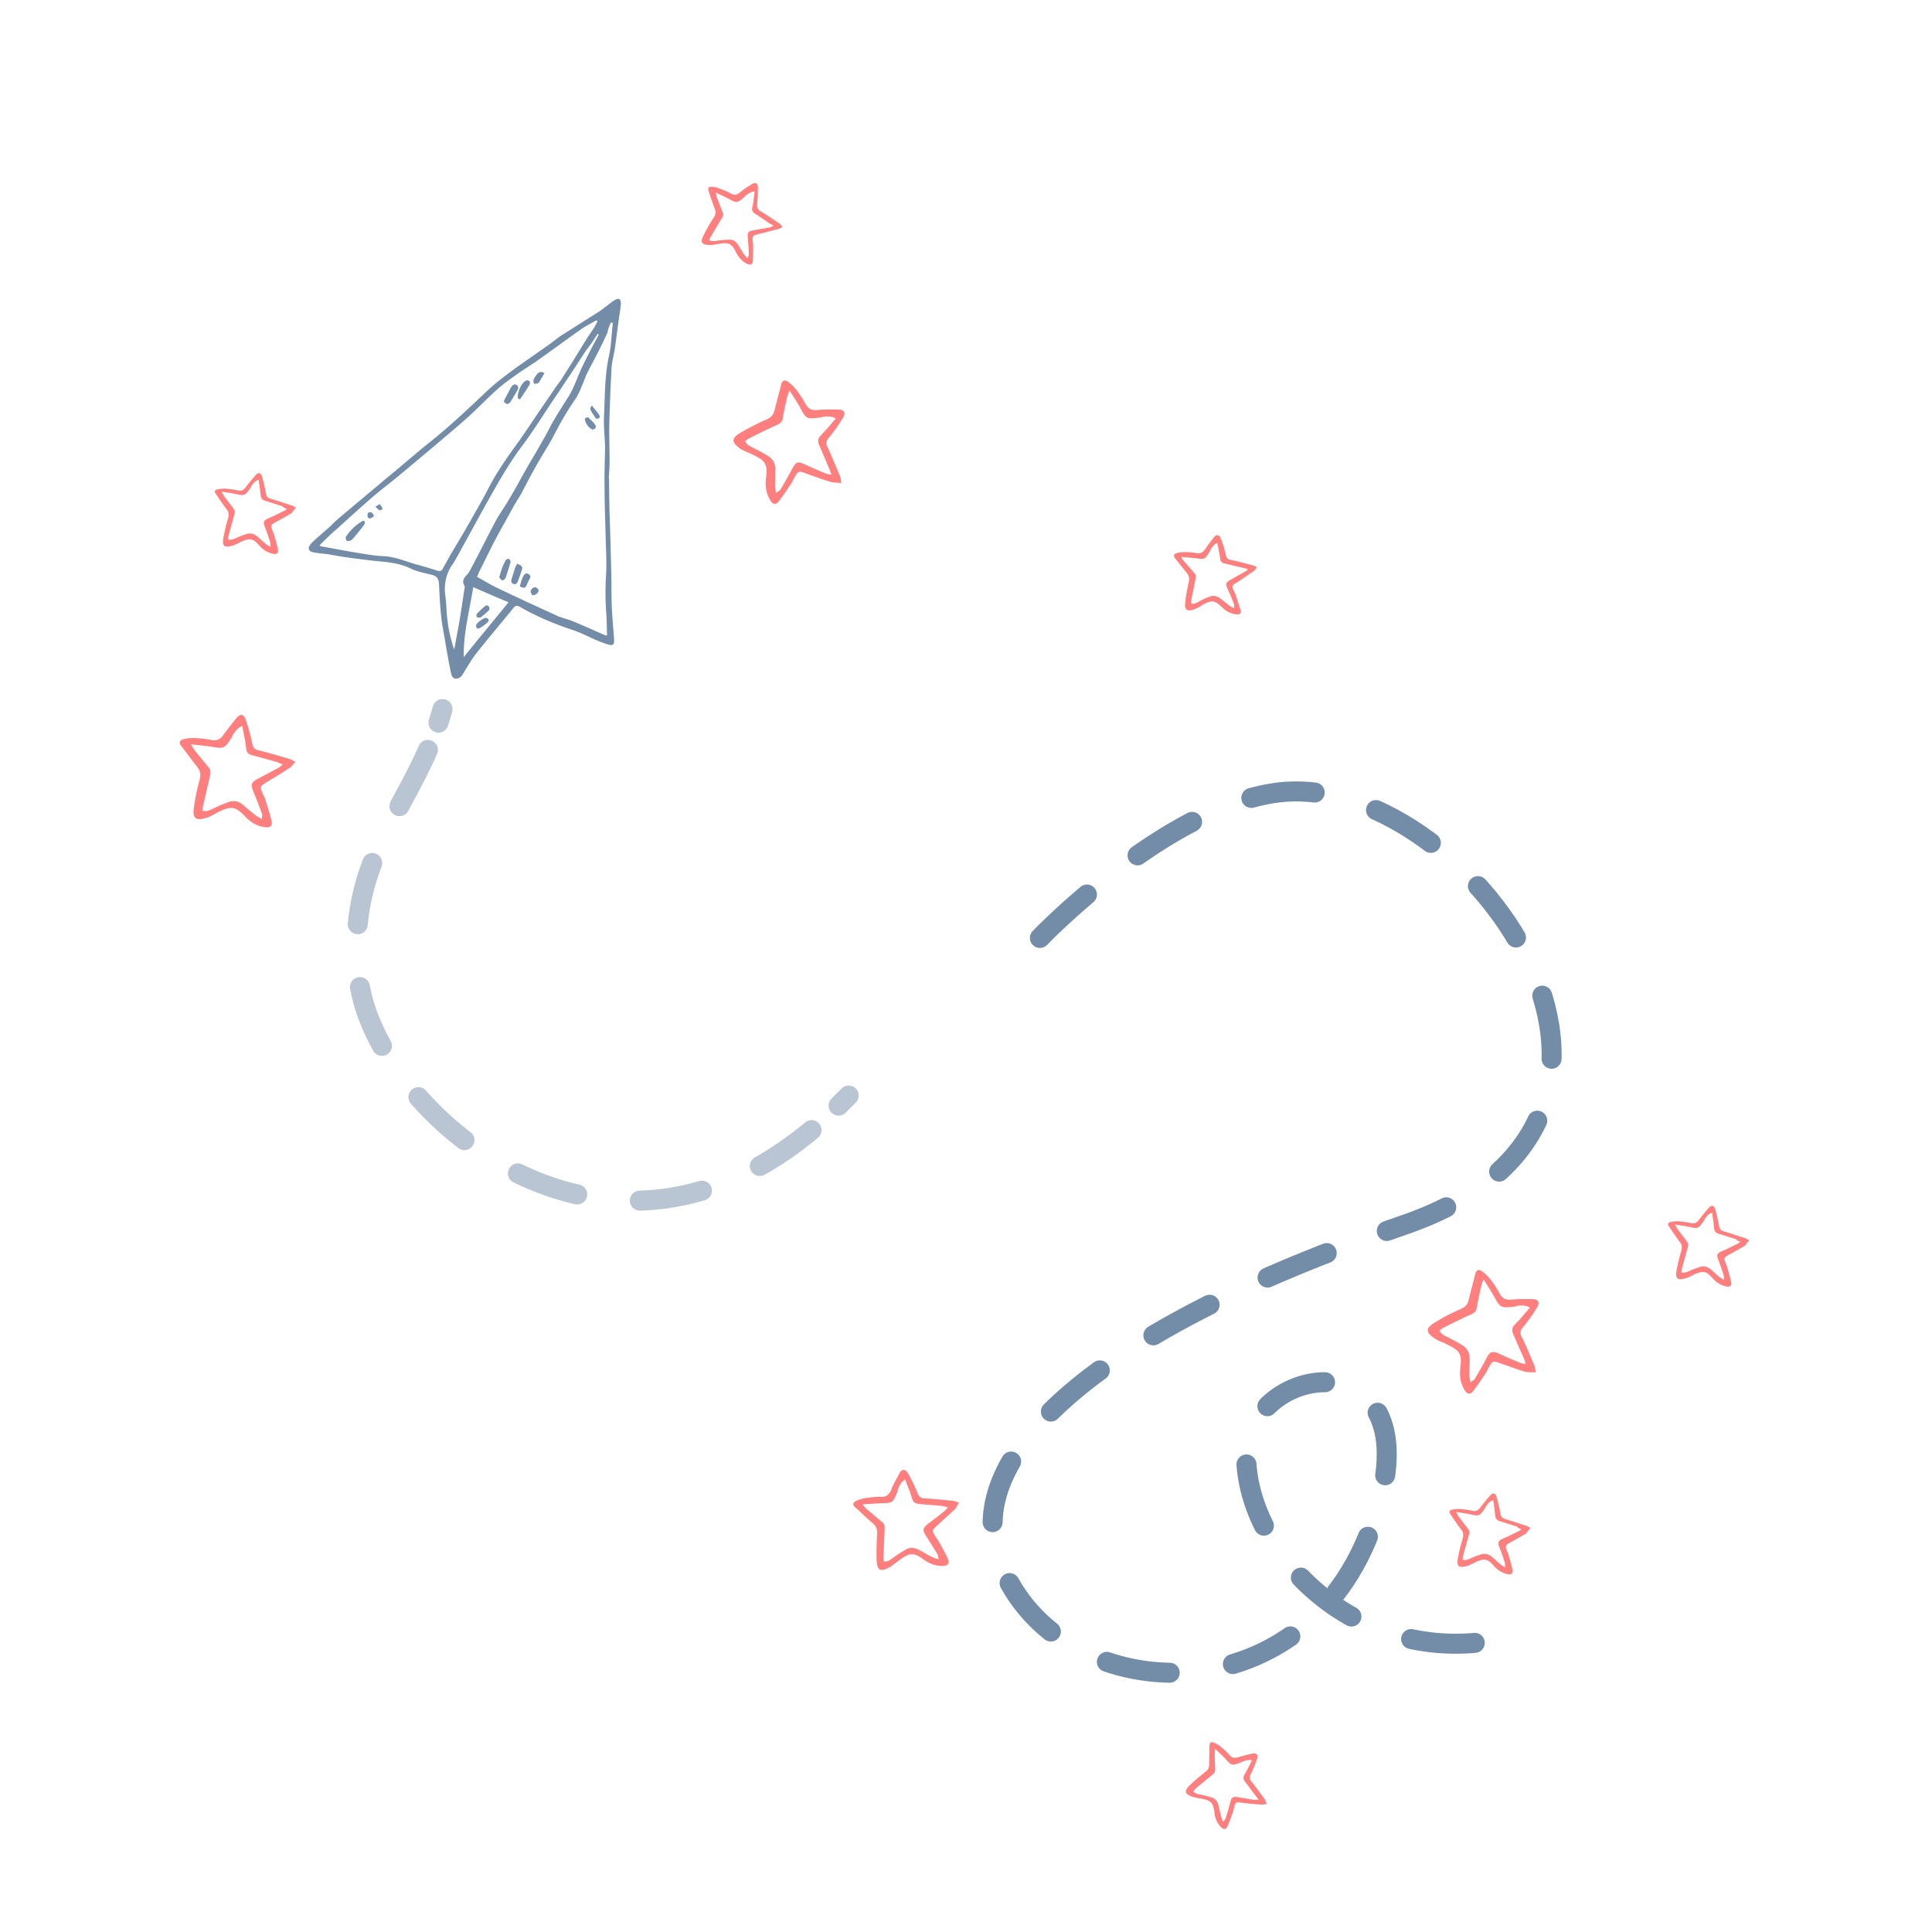 <svg width="242" height="242" fill="none" xmlns="http://www.w3.org/2000/svg"><path d="M76.258 59.91c.032-.788.126-1.577.095-2.366 0-1.515-.063-3.03-.032-4.513.063-2.335.158-4.639.284-6.974.063-.884.316-1.704.442-2.588.22-1.672.442-3.345.694-5.049 0-.126.032-.284.032-.41-.032-.6-.284-.726-.79-.41-.441.252-.788.6-1.167.852-.284.22-.6.473-.915.662l-4.639 2.935c-.6.41-1.136.884-1.704 1.263-1.325.946-2.682 1.861-4.04 2.84-1.198.883-2.43 1.798-3.534 2.84-2.43 2.303-4.86 4.607-7.479 6.658-1.672 1.357-3.25 2.746-4.922 4.103-2.115 1.798-4.23 3.534-6.343 5.333-.41.347-.726.726-1.136 1.073-.505.441-1.042.915-1.547 1.357-.22.22-.473.41-.63.63-.443.506-.285.916.346 1.042s1.294.158 1.957.253c1.735.347 3.44.536 5.175.757 1.641.19 3.377.22 4.955.978.883.442 1.861.6 2.808.852.6.158.758.505.82 1.073.064 1.389.127 2.777.285 4.197.094 1.042.347 2.115.505 3.156.22 1.294.441 2.588.725 3.882.095.6.505.82 1.01.568.19-.064.316-.253.442-.442.536-.852 1.01-1.704 1.61-2.493 1.546-1.988 3.187-3.882 4.764-5.838.19-.253.442-.316.726-.158.158.095.284.158.442.252 2.02 1.136 4.134 1.989 6.311 2.714.947.316 1.862.79 2.777 1.2.537.22 1.073.441 1.61.599.6.158.757 0 .726-.6-.095-1.357-.221-2.682-.284-4.007-.063-1.326-.032-2.683-.063-4.04-.064-2.587-.127-5.175-.221-7.794a208.94 208.94 0 01-.063-4.418c0 .063-.032.032-.032.032zm.284-19.533c.095.031.126.063.22.094-.157 1.357-.188 2.714-.472 4.071-.569 2.525-.505 5.05-.632 7.574-.063 1.262.095 2.556.127 3.85 0 1.515-.095 3.06-.063 4.607 0 2.398.094 4.828.157 7.227.032 1.42.126 2.84.032 4.26a34.274 34.274 0 00.031 4.765c.064.947.064 1.83.095 2.745-.158.032-.22.032-.252 0-1.357-.6-2.746-1.23-4.134-1.798-.537-.221-1.168-.347-1.704-.568-2.556-1.168-5.113-2.335-7.669-3.566-.852-.41-1.672-.915-2.524-1.389.126-.252.19-.442.284-.662.789-1.547 1.515-3.093 2.335-4.608.663-1.23 1.357-2.43 2.02-3.66.284-.474.6-.979.883-1.452.631-1.2 1.23-2.367 1.894-3.534.725-1.294 1.577-2.588 2.272-3.913a38.598 38.598 0 012.682-4.513c.379-.568.631-1.262.915-1.925.19-.442.316-.884.537-1.294.442-.884.915-1.736 1.357-2.62.41-.788.788-1.608 1.167-2.429.063-.442.221-.852.442-1.262zM40.031 68.305c.757-.758 1.483-1.484 2.24-2.115 1.389-1.262 2.809-2.556 4.229-3.786 1.073-.947 2.272-1.83 3.376-2.746a2753.3 2753.3 0 004.67-3.913c1.326-1.136 2.683-2.24 3.977-3.408 1.262-1.136 2.43-2.367 3.692-3.503.757-.694 1.61-1.294 2.462-1.893.946-.695 1.988-1.294 2.934-1.989 1.736-1.23 3.408-2.461 5.144-3.692.6-.41 1.263-.757 1.957-1.136l.126.127c-.095.22-.221.41-.316.63-.315.505-.662.979-1.01 1.515-1.01 1.641-1.987 3.25-3.029 4.86-.252.442-.6.852-.883 1.262l-2.462 3.598a126.836 126.836 0 01-2.304 3.377c-1.357 1.861-2.682 3.755-3.723 5.806-.663 1.294-1.389 2.525-2.115 3.818a151.377 151.377 0 01-2.24 3.819c-.474.789-.884 1.578-1.326 2.335-.126.252-.315.316-.6.22a71.025 71.025 0 00-2.776-.82c-1.326-.378-2.588-.946-4.04-1.01-.978-.031-1.988-.22-3.029-.378-1.578-.253-3.156-.568-4.765-.852-.032.031-.063 0-.19-.126zM74.87 41.797l.126.126c-.316.631-.694 1.262-1.01 1.893-.631 1.263-1.262 2.462-1.767 3.787-.284.663-.537 1.294-.915 1.925-.632 1.01-1.263 1.957-1.862 2.998-.505.82-.884 1.704-1.389 2.525-.852 1.546-1.799 3.06-2.65 4.607-.537.978-1.074 1.956-1.673 2.935-.473.852-1.073 1.64-1.546 2.493-1.105 2.051-2.115 4.134-3.22 6.185-.125.252-.283.536-.504.757-.41.41-.6.79-.284 1.357.063.126.031.284 0 .379-.158.978-.284 1.925-.442 2.903-.22 1.42-.505 2.84-.757 4.292-.032.158-.063.252-.095.41-.379-1.199-.694-2.398-.82-3.597-.158-1.042-.127-2.146-.284-3.188-.19-1.388.094-2.682.852-3.818a5.21 5.21 0 00.441-.694c1.263-2.272 2.525-4.608 3.787-6.88 1.452-2.587 2.872-5.143 4.67-7.51 1.452-1.957 2.715-4.04 4.103-6.06 1.262-1.892 2.556-3.818 3.787-5.742.568-.695 1.01-1.389 1.451-2.083zm-11.172 33.64c-1.925 2.366-3.755 4.575-5.617 6.879-.031-3.061.726-5.838 1.2-8.773 1.451.631 2.84 1.262 4.417 1.893z" fill="#738CA8"/><path d="M64.802 70.61c-.126.189-.252.378-.284.536-.157.473-.284.915-.441 1.388-.063.253-.063.505.22.6.316.126.442-.063.569-.315.189-.505.378-1.01.536-1.547.063-.378-.252-.505-.6-.662zm-2.268 1.704c.094.095.189.316.378.379.095.031.347-.158.41-.284.221-.663.442-1.326.632-2.02.031-.095-.095-.284-.19-.379-.063-.063-.22.032-.347.095-.063 0-.126.126-.126.19-.347.599-.536 1.23-.757 2.019zm2.582 1.136c.441.252.694.252.852-.158.126-.316.284-.6.41-.852.158-.284-.032-.474-.253-.568-.252-.126-.41.031-.536.22-.063.127-.158.285-.19.442-.126.253-.189.569-.283.916zm9.125-19.662c.316 0 .505-.316.316-.569-.221-.347-.568-.63-.884-.946-.032-.032-.316.063-.379.126-.126.379.442 1.262.852 1.357.064.063.095.032.095.032zm-.097-2.997c-.315.442-.315.442.537 1.673.347-.032.6-.158.347-.537-.252-.379-.6-.726-.884-1.136zm-7.478 23.763c.41.031.79-.284.79-.6 0-.126-.19-.315-.317-.378-.283-.095-.694.252-.662.536 0 .19.158.347.19.442zm-21.143-9.342c-.915.473-1.609 1.167-2.177 1.988-.063.126-.032.41.063.504.095.095.316.064.505 0 .095-.031.22-.157.316-.252a30.24 30.24 0 001.325-1.64c.126-.127.126-.316.158-.474-.063-.063-.158-.095-.19-.126zM64.424 48.14c-.063.064-.252.127-.347.285-.284.473-.536.978-.82 1.515-.127.189-.221.41.063.568.252.189.442.063.631-.19.316-.505.631-1.01.915-1.546.126-.316-.031-.6-.442-.631zm.696 1.893c.442-.631.82-1.2 1.2-1.83.063-.127.094-.347 0-.442-.095-.095-.284-.158-.41-.095-.569.19-1.231 1.673-1.01 2.272.063 0 .063 0 .22.095zm3.092-3.282c-.505-.315-.789-.094-1.01.19-.126.189-.284.41-.378.63-.032.159.031.348.063.506.22-.032.505 0 .568-.127.252-.315.442-.757.757-1.199zM46.848 64.646c-.127-.315-.284-.6-.695-.442-.094.032-.157.41-.094.537.094.284.379.252.789-.095zm.159-1.169c.253.19.38.379.568.442.095.031.253-.127.38-.19-.127-.189-.222-.41-.38-.568-.031-.031-.284.158-.568.316zm14.041 12.339c-.095.031-.22.031-.252.063-.38.315-.726.663-1.073 1.01-.063.063-.032.284 0 .442.189 0 .378.063.505 0 .347-.285.662-.537.978-.853.094-.094.126-.252.094-.347-.031-.157-.157-.22-.252-.315zm-.19 1.576c-.316 0-1.104.6-1.2.884-.094.284.127.568.411.41a4.59 4.59 0 001.073-.82c.19-.19 0-.442-.284-.474z" fill="#738CA8"/><g opacity=".5" stroke="#738CA8" stroke-width="2.507" stroke-linecap="round" stroke-linejoin="round"><path d="M55.43 88.816c-.158.6-.347 1.168-.505 1.704"/><path d="M53.6 93.931c-4.008 9.183-10.287 15.463-8.646 28.843 2.02 16.283 31.241 42.476 58.759 16.978" stroke-dasharray="7.9 7.9"/><path d="M105.039 138.489l1.262-1.262"/></g><path d="M130.257 117.485s15.659-16.355 29.698-18.196c23.378-3.09 55.184 40.752 15.76 54.201-38.666 13.197-55.021 28.793-50.711 41.484 6.274 18.69 37.422 21.227 46.664-3.309 9.242-24.599-16.029-21.638-15.569-8.826.46 12.812 15.785 27.822 35.277 21.602" stroke="#738CA8" stroke-width="2.507" stroke-miterlimit="10" stroke-linecap="round" stroke-linejoin="round" stroke-dasharray="8.02 8.02"/><path d="M192.358 171.907c-.063-.379-.063-.632-.158-.853-.536-1.23-1.01-2.461-1.609-3.629-.253-.504-.126-.82.221-1.23a20.76 20.76 0 001.704-2.399c.41-.662.189-1.073-.631-1.073-.821 0-1.673-.031-2.525.064-.694.063-1.168-.095-1.515-.758a11.942 11.942 0 00-1.23-1.862 4.803 4.803 0 00-1.01-.946c-.41-.284-.694-.127-.821.378-.252 1.073-.568 2.146-.82 3.219-.126.631-.474.915-1.042 1.168a23.552 23.552 0 00-3.187 1.672c-1.199.695-1.167 1.231 0 2.02.19.126.442.252.663.347.315.126.631.252.915.41 1.546.726 1.83 1.199 1.609 2.872-.126 1.01 0 1.893.505 2.777.347.6.758.631 1.136.126a58.022 58.022 0 001.578-2.272c.126-.189.19-.442.347-.663.442-.82.537-.852 1.452-.505 1.041.348 2.083.758 3.156 1.073.441.064.789.032 1.262.064zm-1.231-1.042c-.347-.095-.505-.063-.631-.126-.852-.347-1.704-.694-2.556-1.105-1.041-.473-1.294-.41-1.799.6a50.13 50.13 0 01-1.42 2.493c-.063.126-.252.189-.536.41-.063-.442-.158-.726-.127-1.01 0-.631.032-1.293.032-1.925 0-.631-.221-1.23-.789-1.609-.568-.379-1.231-.726-1.862-1.041-.41-.221-.852-.347-1.136-.884.221-.158.379-.315.6-.41 1.136-.568 2.272-1.136 3.408-1.641.347-.158.631-.379.663-.789.157-.915.347-1.799.568-2.714.031-.221.126-.442.284-.852.568.884 1.073 1.641 1.483 2.43.663 1.168.82 1.136 2.367.978.126 0 .221-.094.347-.094.505-.064 1.01-.127 1.609.22-.442.505-.82.947-1.199 1.389-.221.284-.536.536-.757.82-.284.284-.316.632-.158 1.042.442 1.01.852 1.988 1.294 2.935.126.252.157.473.315.883zM37.005 95.442c-.347-.157-.537-.347-.758-.378-1.262-.379-2.524-.758-3.85-1.073-.567-.126-.725-.41-.82-.947a24.315 24.315 0 00-.789-2.872c-.252-.757-.694-.82-1.199-.189a47.759 47.759 0 00-1.546 1.988c-.379.568-.79.852-1.547.726-.725-.158-1.483-.221-2.209-.252-.441 0-.915.031-1.357.157-.473.158-.536.474-.22.852.694.884 1.325 1.768 2.02 2.651.378.505.441.947.283 1.546a26.54 26.54 0 00-.726 3.503c-.189 1.389.221 1.673 1.547 1.294.252-.063.473-.158.662-.284.316-.126.6-.347.916-.473 1.514-.758 2.082-.695 3.282.568.662.725 1.483 1.23 2.493 1.357.662.094.978-.158.82-.821-.22-.915-.505-1.767-.789-2.682-.063-.253-.19-.442-.316-.694-.378-.884-.315-.947.505-1.452.947-.568 1.894-1.136 2.84-1.767.253-.127.442-.442.758-.758zm-1.578.316c-.284.22-.41.347-.536.41-.82.442-1.641.884-2.43 1.294-1.042.537-1.105.726-.695 1.767.38.884.695 1.767 1.042 2.683.063.126 0 .315 0 .694-.379-.253-.663-.347-.852-.537-.505-.378-1.01-.82-1.483-1.23-.505-.442-1.105-.6-1.736-.411-.663.221-1.325.505-1.957.821-.441.189-.82.442-1.388.315 0-.252 0-.504.063-.694l.852-3.692c.095-.41.095-.726-.158-1.041-.6-.726-1.167-1.42-1.767-2.146-.126-.19-.252-.379-.442-.758 1.073.127 1.957.19 2.809.347 1.357.221 1.42.095 2.272-1.199.063-.126.095-.22.158-.347.284-.41.536-.852 1.167-1.104.127.63.221 1.23.348 1.798.063.38.094.726.157 1.105.032.41.284.663.695.757l3.124.852c.126.064.347.158.757.316zm183.688 59.613c-.253-.126-.379-.253-.537-.284-.915-.284-1.798-.6-2.682-.852-.379-.127-.505-.316-.568-.695a24.155 24.155 0 00-.473-2.051c-.158-.536-.474-.599-.852-.158-.379.442-.789.916-1.136 1.389-.284.41-.6.6-1.105.473-.505-.126-1.041-.157-1.546-.221-.316 0-.663.032-.978.095-.348.095-.379.316-.158.6.442.631.883 1.325 1.357 1.925.284.347.252.694.158 1.104a22.02 22.02 0 00-.6 2.493c-.158.978.126 1.199 1.073.947.158-.032.347-.095.505-.189.221-.095.442-.19.631-.316 1.104-.473 1.515-.442 2.304.473.473.537 1.009.884 1.735 1.042.474.094.663-.095.6-.537-.126-.631-.316-1.262-.505-1.893-.032-.158-.126-.316-.189-.505-.253-.631-.19-.694.41-1.041.694-.379 1.388-.758 2.051-1.168.126-.189.284-.41.505-.631zm-1.136.189c-.221.158-.284.221-.379.253-.599.284-1.167.599-1.799.852-.757.315-.82.505-.536 1.23.252.631.473 1.294.663 1.925.031.095 0 .253 0 .505-.253-.189-.442-.252-.6-.41-.347-.284-.694-.631-1.041-.915-.347-.284-.758-.442-1.231-.347-.473.157-.947.315-1.42.536-.316.126-.6.284-1.01.189 0-.189.032-.347.063-.504.221-.852.474-1.736.726-2.62.063-.252.095-.473-.095-.725-.41-.537-.789-1.042-1.199-1.578-.094-.158-.158-.284-.315-.568.757.126 1.388.189 1.988.347.946.189.978.094 1.641-.821.063-.063.063-.189.126-.252.221-.284.41-.6.883-.757.095.473.127.883.19 1.262.031.284.031.536.094.789.032.284.221.473.505.568.726.221 1.484.473 2.209.694.095.158.253.189.537.347zM37.092 63.601c-.253-.126-.38-.252-.537-.284-.915-.284-1.799-.6-2.682-.852-.379-.126-.505-.315-.568-.694a24.044 24.044 0 00-.474-2.051c-.158-.537-.473-.6-.852-.158-.378.442-.789.915-1.136 1.389-.284.41-.6.599-1.104.473-.505-.126-1.042-.158-1.547-.221-.315 0-.662.031-.978.095-.347.094-.378.315-.158.6.442.63.884 1.325 1.357 1.924.284.347.253.694.158 1.105-.252.82-.442 1.64-.6 2.493-.157.978.127 1.199 1.073.946.158-.031.348-.094.505-.189.221-.095.442-.19.631-.316 1.105-.473 1.515-.441 2.304.474.474.536 1.01.883 1.736 1.041.473.095.663-.095.6-.536-.127-.632-.316-1.263-.505-1.894-.032-.157-.127-.315-.19-.505-.252-.63-.19-.694.41-1.041.695-.379 1.389-.757 2.052-1.168.094-.22.284-.41.505-.63zm-1.168.158c-.221.158-.284.22-.379.252-.6.285-1.167.6-1.799.853-.757.315-.82.504-.536 1.23.252.631.473 1.294.663 1.925.031.095 0 .253 0 .505-.253-.19-.442-.252-.6-.41-.347-.284-.694-.631-1.041-.915-.347-.284-.758-.442-1.231-.347-.473.157-.947.315-1.42.536-.316.126-.6.284-1.01.19 0-.19.032-.348.063-.505.221-.852.474-1.736.726-2.62.063-.252.095-.473-.095-.726-.41-.536-.789-1.04-1.199-1.577-.095-.158-.158-.284-.315-.568.757.126 1.388.189 1.988.347.946.19.978.094 1.64-.82.064-.064.064-.19.127-.253.22-.284.41-.6.883-.758.095.474.127.884.19 1.263.031.284.031.536.094.789.032.284.221.473.505.568.726.22 1.484.473 2.21.694.126.19.283.22.536.347zm84.198 124.461c-.347-.095-.536-.221-.725-.221-1.2-.126-2.399-.252-3.598-.315-.536-.032-.694-.253-.884-.695-.315-.82-.725-1.609-1.167-2.43-.347-.599-.789-.599-1.105.032-.347.663-.757 1.325-1.009 2.02-.253.568-.6.915-1.263.883-.662-.031-1.325.063-1.988.158-.378.063-.82.189-1.199.379-.41.221-.379.505-.032.789.726.662 1.452 1.388 2.209 2.019.442.379.537.789.505 1.326a37.986 37.986 0 00-.063 3.282c.063 1.262.474 1.483 1.578.883.221-.095.379-.252.568-.379l.757-.568c1.231-.915 1.768-.946 2.998-.031.726.536 1.515.82 2.43.789.6-.032.821-.316.6-.852-.316-.758-.757-1.515-1.168-2.241l-.378-.568c-.474-.726-.442-.82.22-1.42l2.241-2.051c.095-.095.221-.41.473-.789zm-1.388.568c-.189.253-.284.347-.379.442a48.606 48.606 0 01-1.988 1.546c-.82.631-.883.821-.315 1.704.473.726.915 1.483 1.388 2.209.063.126.063.316.126.631-.378-.126-.631-.189-.883-.315-.537-.284-1.01-.568-1.547-.852-.536-.284-1.073-.379-1.609-.095-.568.316-1.105.663-1.609 1.041-.348.221-.663.537-1.2.505-.031-.221-.063-.441-.063-.631.063-1.136.095-2.303.158-3.439.032-.348-.031-.663-.315-.884-.663-.537-1.263-1.073-1.925-1.609a6.2 6.2 0 01-.537-.6c.947-.063 1.767-.126 2.556-.158 1.262 0 1.294-.158 1.83-1.451.032-.095.032-.221.064-.316.189-.442.347-.852.883-1.199.221.536.41 1.041.6 1.546.126.316.189.631.315.947.127.378.379.505.758.568.978.094 1.925.158 2.903.252.221.032.41.095.789.158zm72.994 2.618c-.252-.126-.379-.253-.536-.284-.915-.284-1.799-.6-2.683-.852-.378-.126-.505-.316-.568-.694a24.089 24.089 0 00-.473-2.052c-.158-.536-.473-.599-.852-.157-.379.441-.789.915-1.136 1.388-.284.41-.6.6-1.105.473-.504-.126-1.041-.157-1.546-.22-.315 0-.663.031-.978.094-.347.095-.379.316-.158.6.442.631.884 1.325 1.357 1.925.284.347.252.694.158 1.104a22.02 22.02 0 00-.6 2.493c-.158.979.126 1.199 1.073.947.158-.032.347-.095.505-.189.221-.095.442-.19.631-.316 1.105-.473 1.515-.442 2.304.473.473.537 1.01.884 1.735 1.042.474.095.663-.095.6-.537-.126-.631-.315-1.262-.505-1.893-.031-.158-.126-.316-.189-.505-.253-.631-.19-.694.41-1.041.694-.379 1.389-.758 2.051-1.168.095-.221.284-.41.505-.631zm-1.167.158c-.221.157-.284.221-.379.252-.6.284-1.168.6-1.799.852-.757.316-.82.505-.536 1.231.252.631.473 1.294.662 1.925.032.095 0 .252 0 .505-.252-.19-.441-.253-.599-.41-.347-.284-.694-.632-1.042-.916-.347-.284-.757-.441-1.23-.347-.474.158-.947.316-1.42.537-.316.126-.6.284-1.01.189 0-.189.031-.347.063-.505.221-.852.473-1.735.726-2.619.063-.252.094-.473-.095-.726-.41-.536-.789-1.041-1.199-1.578-.095-.157-.158-.284-.316-.568.758.127 1.389.19 1.988.347.947.19.979.095 1.641-.82.063-.063.063-.189.127-.253.221-.284.41-.599.883-.757.095.473.126.884.19 1.262.031.284.031.537.094.789.032.284.221.474.505.568.726.221 1.483.474 2.209.695.126.189.284.22.537.347zm-31.876 34.398c-.126-.252-.158-.41-.252-.568-.568-.757-1.105-1.546-1.704-2.272-.253-.316-.221-.537-.063-.884.315-.631.568-1.262.788-1.925.158-.536-.063-.757-.599-.662-.568.126-1.168.284-1.704.442-.474.157-.821.126-1.168-.285-.347-.41-.757-.757-1.136-1.072a3.232 3.232 0 00-.852-.474c-.315-.126-.473.032-.505.379 0 .757-.031 1.546-.031 2.367 0 .441-.158.725-.537.978-.663.536-1.325 1.073-1.925 1.672-.694.695-.599 1.042.316 1.389.189.063.347.095.505.126.252.063.473.095.694.126 1.199.253 1.452.505 1.609 1.736.063.694.316 1.325.821 1.83.347.347.631.316.82-.126.284-.599.474-1.231.695-1.83.063-.19.094-.347.126-.505.158-.663.252-.694.915-.6.789.095 1.578.19 2.367.221.252.063.473-.031.82-.063zm-1.041-.536c-.253 0-.347.031-.474.031-.662-.094-1.293-.221-1.956-.315-.789-.158-.947-.064-1.136.694-.158.663-.379 1.325-.568 1.956-.032.095-.126.19-.316.379-.126-.315-.221-.473-.252-.694-.126-.442-.19-.884-.316-1.326-.094-.473-.378-.82-.789-.978a12.31 12.31 0 00-1.451-.379c-.316-.063-.663-.094-.915-.41.126-.126.22-.284.315-.378l2.083-1.705c.221-.157.347-.347.347-.662a41.285 41.285 0 01-.063-1.957c0-.189.031-.347.063-.631.536.537 1.01.947 1.42 1.42.663.726.789.663 1.799.284.094-.031.158-.094.252-.126.347-.095.695-.252 1.136-.126-.221.41-.41.789-.599 1.167-.126.253-.253.442-.379.695-.126.252-.126.505.063.757.474.6.915 1.231 1.389 1.83.094.095.189.253.347.474zM98.03 28.415c-.19-.19-.285-.348-.442-.442-.79-.537-1.578-1.073-2.367-1.547-.347-.22-.379-.441-.379-.82a23.7 23.7 0 00.095-2.114c0-.568-.316-.695-.79-.41-.504.315-1.009.63-1.45 1.01-.38.315-.727.41-1.2.126-.442-.253-.947-.442-1.452-.632a2.533 2.533 0 00-.946-.189c-.379 0-.442.19-.347.536.252.758.505 1.515.788 2.241.158.41.095.726-.157 1.105a22.076 22.076 0 00-1.262 2.209c-.442.883-.221 1.167.757 1.199.19 0 .347-.032.536-.032.221-.032.474-.095.695-.126 1.199-.19 1.577 0 2.082 1.073.316.63.758 1.136 1.389 1.451.442.19.663.095.726-.347.031-.662.031-1.294.031-1.988 0-.19-.031-.347-.063-.505-.031-.662 0-.694.694-.883.758-.19 1.515-.379 2.304-.6.252 0 .442-.126.757-.316zm-1.137-.127c-.22.095-.347.158-.442.19-.63.126-1.293.22-1.924.347-.821.126-.916.22-.853 1.041.064.694.095 1.357.127 2.02 0 .126-.095.22-.158.473-.221-.22-.379-.379-.473-.536-.253-.379-.474-.79-.726-1.168-.253-.379-.6-.663-1.073-.631-.505 0-1.01.063-1.515.126-.347.032-.631.126-1.01-.063.063-.19.095-.347.19-.442.473-.789.915-1.546 1.388-2.335.158-.22.221-.473.095-.726-.253-.63-.474-1.23-.726-1.862-.063-.126-.063-.315-.158-.6.694.316 1.262.569 1.83.884.852.474.947.38 1.8-.347.062-.063.094-.157.189-.19.284-.22.568-.44 1.073-.504-.032.473-.127.884-.158 1.294a5.811 5.811 0 01-.158.789c-.032.284.063.505.316.694.662.41 1.293.852 1.924 1.294.032-.032.19.063.442.252zm60.562 42.762c-.253-.126-.41-.22-.568-.252-.915-.22-1.83-.505-2.746-.663-.41-.094-.536-.284-.599-.662-.158-.663-.347-1.357-.631-2.02-.19-.505-.505-.568-.884-.126-.347.473-.726.915-1.041 1.42-.284.41-.568.631-1.105.536a9.101 9.101 0 00-1.578-.126c-.315 0-.662.032-.978.158-.347.095-.347.347-.126.631.505.631.978 1.23 1.483 1.862.284.347.316.694.221 1.104-.189.82-.347 1.673-.442 2.525-.095.978.189 1.2 1.136.884.19-.064.316-.127.474-.221.22-.095.41-.221.631-.379 1.073-.568 1.483-.537 2.335.316.505.504 1.073.82 1.799.915.473.031.694-.126.536-.6-.189-.631-.41-1.23-.599-1.862-.064-.19-.158-.284-.221-.473-.284-.6-.253-.694.347-1.041.662-.41 1.325-.884 1.956-1.326.253-.126.379-.315.6-.6zm-1.136.253c-.19.19-.253.252-.347.284-.568.316-1.168.663-1.736.978-.726.41-.789.537-.442 1.263.284.6.537 1.23.789 1.861.032.095 0 .253 0 .505-.284-.157-.473-.22-.631-.378-.379-.253-.726-.6-1.104-.852-.348-.284-.789-.41-1.263-.253a7.85 7.85 0 00-1.388.631c-.284.158-.568.316-.978.284 0-.189-.032-.347 0-.505.189-.883.378-1.767.536-2.619.063-.252.063-.505-.158-.726-.442-.504-.852-.978-1.294-1.483-.126-.126-.189-.252-.347-.536.758.063 1.389.126 2.02.19.978.157.978.03 1.578-.885.063-.063.063-.189.094-.22.19-.316.379-.632.821-.82.095.472.189.883.252 1.261.063.253.095.537.127.758.031.284.22.473.536.536.757.19 1.483.347 2.241.537.252.063.41.094.694.189zM105.385 60.51c-.063-.378-.063-.63-.158-.852-.536-1.23-1.01-2.461-1.578-3.66-.252-.505-.126-.82.221-1.231a20.752 20.752 0 001.704-2.398c.411-.663.19-1.073-.631-1.073-.82 0-1.672-.032-2.524.063-.695.063-1.168-.095-1.515-.758a11.838 11.838 0 00-1.23-1.861 4.799 4.799 0 00-1.01-.947c-.41-.284-.695-.126-.821.379-.253 1.073-.568 2.146-.82 3.218-.158.6-.474.916-1.042 1.168-1.105.473-2.177 1.041-3.219 1.641-1.199.694-1.167 1.23 0 2.02.19.126.442.252.663.347.316.126.631.252.915.41 1.546.726 1.83 1.2 1.61 2.872-.127 1.01 0 1.893.504 2.777.348.6.726.662 1.136.126a58.006 58.006 0 001.578-2.272c.126-.19.19-.442.347-.663.442-.82.537-.852 1.452-.505 1.073.379 2.083.758 3.156 1.073.41.095.82.063 1.262.126zm-1.231-1.041c-.347-.095-.505-.063-.631-.126-.852-.347-1.704-.695-2.556-1.105-1.073-.505-1.262-.441-1.799.6-.442.82-.915 1.672-1.42 2.493-.063.126-.252.19-.536.41-.063-.442-.158-.726-.127-1.01 0-.63.032-1.294.032-1.925 0-.63-.22-1.23-.789-1.61-.568-.378-1.23-.725-1.862-1.04-.41-.221-.852-.348-1.136-.884.221-.158.379-.316.6-.41 1.136-.568 2.272-1.136 3.408-1.641.347-.158.631-.379.694-.758a41.71 41.71 0 01.568-2.714c.032-.22.158-.41.284-.852.568.884 1.073 1.641 1.483 2.43.632 1.2.821 1.136 2.367.979.126 0 .221-.095.347-.095.505-.063 1.01-.126 1.61.22-.442.506-.821.948-1.199 1.39a9.262 9.262 0 00-.758.82c-.284.284-.315.63-.158 1.041.442 1.01.852 1.988 1.263 2.966.094.158.157.41.315.821z" fill="red" opacity=".5"/></svg>